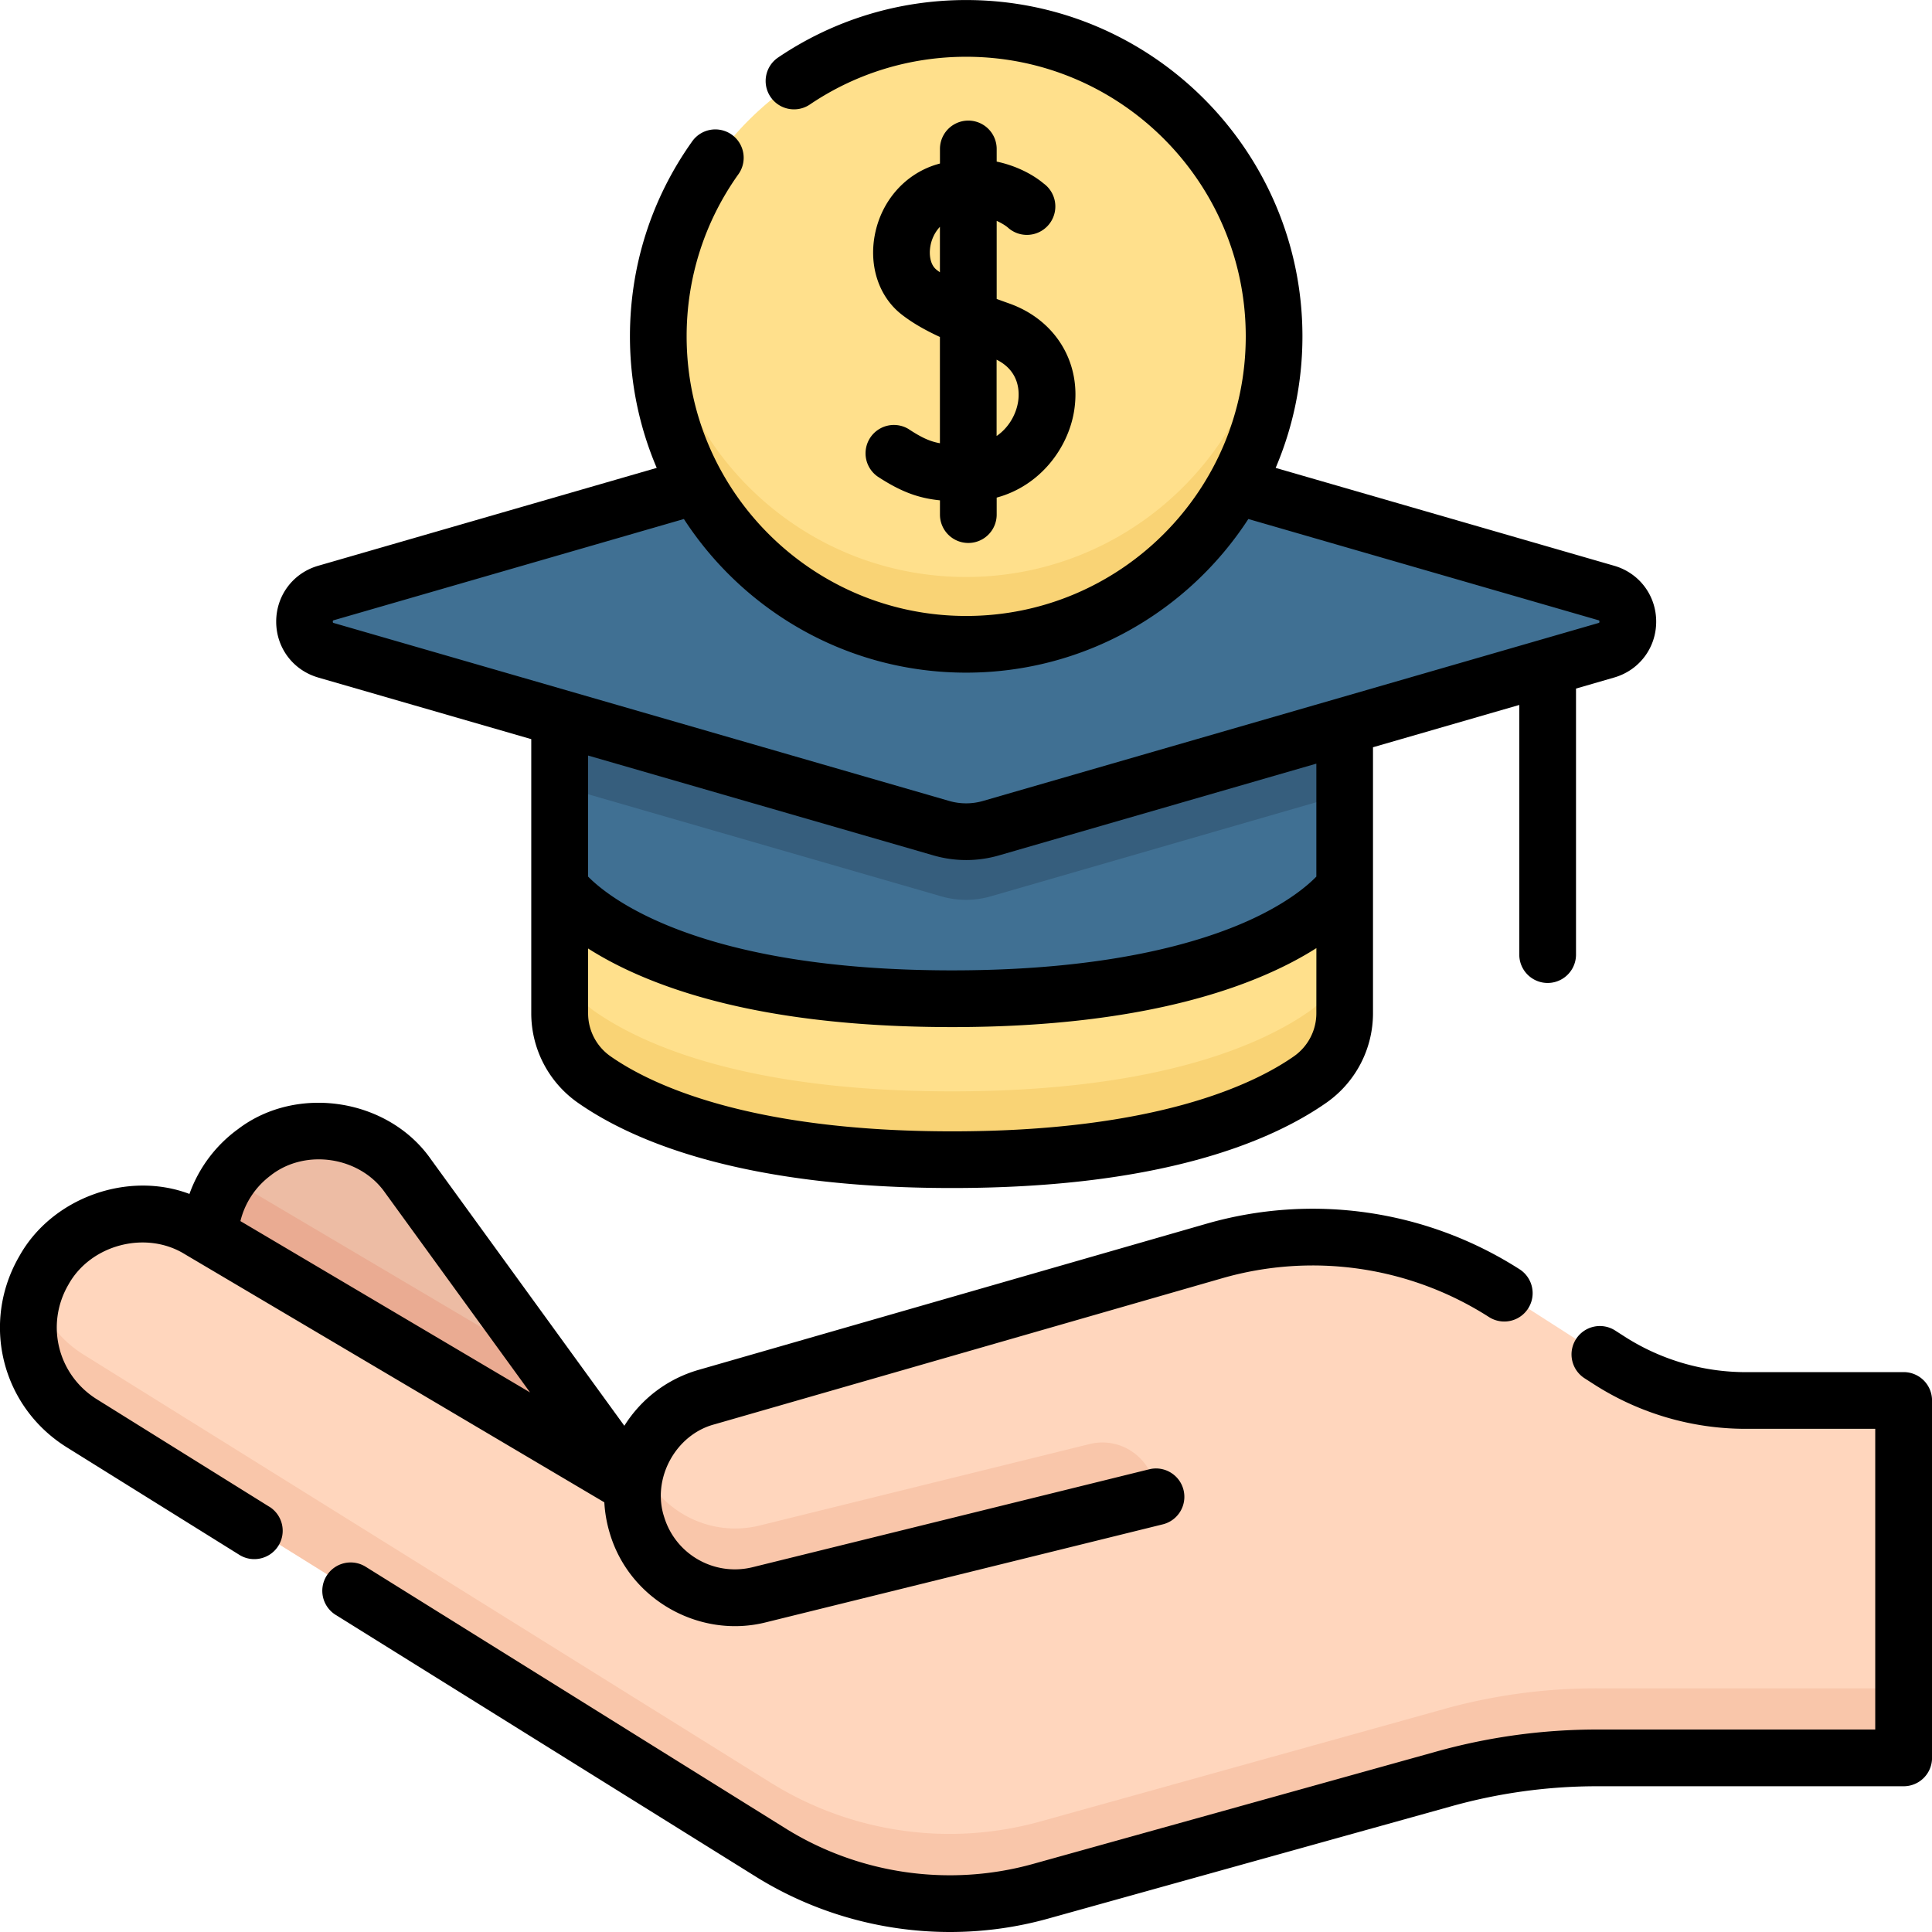 <svg id="Capa_1" enable-background="new 0 0 512 512" height="50" viewBox="0 0 50 50" width="50" xmlns="http://www.w3.org/2000/svg"><g><g><g><g><path d="M45.148 36.221a6.551 6.551 0 0 1 -3.533 -1.034L38.906 33.451a9.18 9.18 0 0 0 -7.49 -1.092l-13.12 3.774c-1.08 0.311 -1.807 1.25 -1.901 2.304L5.194 31.814c-1.396 -0.826 -3.197 -0.357 -4.014 1.044 -0.797 1.366 -0.363 3.119 0.98 3.955l17.79 11.083a8.749 8.749 0 0 0 6.974 1.002l10.433 -2.906a14.707 14.707 0 0 1 3.945 -0.539H49.219v-9.231h-4.07z" fill="#ffd6bd"/><path d="m37.357 44.234 -10.433 2.906a8.75 8.75 0 0 1 -6.974 -1.002L2.16 35.055a2.914 2.914 0 0 1 -1.242 -1.604c-0.394 1.246 0.088 2.642 1.242 3.361l17.79 11.083a8.749 8.749 0 0 0 6.974 1.002l10.433 -2.906a14.707 14.707 0 0 1 3.945 -0.539H49.219v-1.758h-7.917a14.707 14.707 0 0 0 -3.945 0.539" fill="#f9c6aa"/><g><path d="m16.395 38.438 0.001 -0.008 -5.808 -8.001c-0.92 -1.267 -2.692 -1.548 -3.959 -0.629 -0.728 0.528 -1.129 1.338 -1.166 2.171z" fill="#edbca4"/></g><path d="m16.395 38.43 -2.226 -3.067 -8.221 -4.862a2.842 2.842 0 0 0 -0.486 1.47l10.932 6.466z" fill="#eaab92"/></g><path d="M16.535 37.794a2.629 2.629 0 0 0 -0.036 1.648c0.409 1.344 1.797 2.133 3.161 1.796l10.246 -2.529c0 -0.894 -0.839 -1.551 -1.707 -1.337l-8.539 2.108c-1.326 0.327 -2.675 -0.41 -3.125 -1.686" fill="#f9c6aa"/></g><g><path d="m8.464 15.365 15.895 -4.595a2.311 2.311 0 0 1 1.283 0l15.895 4.595c0.742 0.214 0.742 1.265 0 1.479l-15.895 4.595a2.311 2.311 0 0 1 -1.283 0l-15.895 -4.595c-0.742 -0.214 -0.742 -1.265 0 -1.479" fill="#407093"/><path d="M24.359 21.439 14.499 18.589v7.633a2.085 2.085 0 0 0 0.891 1.709c1.219 0.853 3.896 2.071 9.248 2.071 5.351 0 8.029 -1.218 9.249 -2.072a2.086 2.086 0 0 0 0.891 -1.709v-7.423l-9.136 2.641a2.309 2.309 0 0 1 -1.282 0" fill="#407093"/><path d="M25.641 21.439a2.309 2.309 0 0 1 -1.282 0L14.499 18.589v1.758l9.86 2.85a2.309 2.309 0 0 0 1.282 0l9.136 -2.641v-1.758z" fill="#365e7d"/><path d="M24.638 25.844c-8.237 0 -10.138 -2.886 -10.138 -2.886v3.263a2.085 2.085 0 0 0 0.891 1.709c1.219 0.853 3.896 2.071 9.248 2.071 5.352 0 8.029 -1.218 9.249 -2.072a2.086 2.086 0 0 0 0.891 -1.709v-3.263s-1.903 2.886 -10.14 2.886" fill="#ffe08c"/><path d="M33.886 26.172c-1.219 0.853 -3.897 2.072 -9.249 2.072 -5.351 0 -8.029 -1.218 -9.248 -2.071a2.086 2.086 0 0 1 -0.891 -1.709v1.758a2.085 2.085 0 0 0 0.891 1.709c1.219 0.853 3.896 2.071 9.248 2.071 5.352 0 8.029 -1.218 9.249 -2.072a2.086 2.086 0 0 0 0.891 -1.709v-1.758A2.086 2.086 0 0 1 33.886 26.172" fill="#f9d375"/></g><g><path cx="256" cy="89.454" fill="#ffe08c" r="81.454" d="M32.954 8.736A7.954 7.954 0 0 1 25 16.69A7.954 7.954 0 0 1 17.046 8.736A7.954 7.954 0 0 1 32.954 8.736z"/></g><path d="M25 14.932c-4.096 0 -7.467 -3.096 -7.905 -7.076a8.008 8.008 0 0 0 -0.049 0.879c0 4.393 3.561 7.954 7.954 7.954s7.954 -3.561 7.954 -7.954c0 -0.297 -0.018 -0.59 -0.049 -0.879 -0.438 3.979 -3.809 7.076 -7.905 7.076" fill="#f9d375"/></g><g><path d="M49.266 35.511H45.188a5.815 5.815 0 0 1 -3.144 -0.921l-0.243 -0.156a0.733 0.733 0 0 0 -1.014 0.222 0.734 0.734 0 0 0 0.222 1.014l0.243 0.156a7.281 7.281 0 0 0 3.935 1.152h3.344v7.782h-7.198a15.469 15.469 0 0 0 -4.149 0.567l-10.452 2.912c-2.162 0.602 -4.496 0.267 -6.402 -0.92L9.463 40.547a0.734 0.734 0 0 0 -1.011 0.235 0.734 0.734 0 0 0 0.235 1.011l10.869 6.772C21.074 49.511 22.823 50 24.585 50c0.852 0 1.708 -0.114 2.542 -0.347l10.452 -2.912a14.004 14.004 0 0 1 3.756 -0.513h7.932a0.734 0.734 0 0 0 0.734 -0.734v-9.25a0.734 0.734 0 0 0 -0.734 -0.734"/><path d="M6.971 38.995 2.508 36.214c-1.015 -0.633 -1.338 -1.937 -0.736 -2.97 0.576 -1.036 2.007 -1.409 3.014 -0.784l10.854 6.42c0.015 0.27 0.062 0.54 0.143 0.806 0.517 1.732 2.344 2.731 4.045 2.298l10.265 -2.534a0.734 0.734 0 0 0 0.537 -0.888c-0.097 -0.393 -0.495 -0.634 -0.888 -0.537l-10.265 2.534c-0.988 0.243 -1.993 -0.328 -2.289 -1.301 -0.324 -0.988 0.296 -2.13 1.301 -2.396l13.144 -3.782a8.464 8.464 0 0 1 6.905 1.007 0.734 0.734 0 0 0 0.792 -1.236 9.932 9.932 0 0 0 -8.103 -1.182L18.084 35.451c-0.807 0.232 -1.483 0.743 -1.926 1.448l-5.001 -6.89c-1.096 -1.578 -3.46 -1.953 -4.991 -0.792a3.555 3.555 0 0 0 -1.263 1.682c-1.601 -0.605 -3.559 0.102 -4.399 1.604 -1.005 1.724 -0.466 3.9 1.227 4.955l4.463 2.781c0.339 0.213 0.795 0.112 1.011 -0.235a0.734 0.734 0 0 0 -0.235 -1.011m0.057 -8.59c0.902 -0.684 2.295 -0.463 2.941 0.467l3.75 5.166 -7.496 -4.434a2.092 2.092 0 0 1 0.806 -1.198"/><path d="m8.233 17.534 5.516 1.595v7.096a2.827 2.827 0 0 0 1.205 2.313c1.439 1.007 4.287 2.208 9.686 2.208s8.247 -1.201 9.687 -2.208a2.826 2.826 0 0 0 1.206 -2.313v-6.886l3.786 -1.095v6.461a0.734 0.734 0 1 0 1.468 0v-6.885l0.988 -0.286c0.65 -0.188 1.087 -0.769 1.087 -1.446s-0.437 -1.258 -1.087 -1.446l-8.761 -2.533c0.446 -1.046 0.693 -2.197 0.693 -3.404 0 -4.799 -3.904 -8.704 -8.703 -8.704 -1.744 0 -3.427 0.514 -4.866 1.487 -0.336 0.227 -0.424 0.683 -0.197 1.019s0.683 0.424 1.019 0.197c1.196 -0.808 2.595 -1.235 4.045 -1.235 3.99 0 7.235 3.246 7.235 7.236s-3.246 7.236 -7.235 7.236 -7.235 -3.246 -7.235 -7.236c0 -1.509 0.46 -2.955 1.33 -4.182a0.734 0.734 0 1 0 -1.197 -0.849c-1.047 1.476 -1.6 3.216 -1.6 5.031 0 1.207 0.247 2.358 0.693 3.404l-8.761 2.533c-0.65 0.188 -1.087 0.769 -1.087 1.446s0.437 1.258 1.087 1.446m25.832 8.691c0 0.442 -0.217 0.857 -0.579 1.111 -1.037 0.726 -3.565 1.943 -8.845 1.943s-7.808 -1.217 -8.844 -1.943a1.357 1.357 0 0 1 -0.579 -1.111v-1.678c0.264 0.168 0.573 0.343 0.933 0.516 2.101 1.007 4.957 1.518 8.49 1.518 5.154 0 7.977 -1.123 9.425 -2.044zm0 -3.539c-0.217 0.224 -0.735 0.675 -1.724 1.126 -1.302 0.593 -3.695 1.301 -7.701 1.301 -6.565 0 -8.89 -1.885 -9.423 -2.428v-3.132l8.94 2.585a3.043 3.043 0 0 0 1.693 0l8.215 -2.375zM8.619 16.06a0.068 0.068 0 0 1 0.021 -0.009l9.059 -2.619c1.553 2.391 4.246 3.976 7.304 3.976 3.057 0 5.751 -1.585 7.304 -3.976l9.059 2.619c0.016 0.004 0.021 0.009 0.021 0.009 0.008 0.01 0.008 0.045 0 0.055a0.068 0.068 0 0 1 -0.021 0.009l-15.924 4.604a1.575 1.575 0 0 1 -0.878 0l-15.924 -4.604c-0.016 -0.004 -0.021 -0.009 -0.021 -0.009 -0.008 -0.01 -0.008 -0.045 0 -0.055"/><path d="M23.516 11.105a0.734 0.734 0 0 0 -0.803 1.228c0.611 0.4 1.06 0.559 1.613 0.616v0.369a0.734 0.734 0 1 0 1.468 0v-0.44c1.122 -0.304 1.841 -1.271 2.001 -2.225 0.209 -1.246 -0.467 -2.372 -1.682 -2.801 -0.105 -0.037 -0.212 -0.076 -0.319 -0.115v-2.021c0.162 0.072 0.261 0.149 0.283 0.167a0.732 0.732 0 0 0 0.499 0.196 0.736 0.736 0 0 0 0.736 -0.736 0.734 0.734 0 0 0 -0.304 -0.595c-0.251 -0.211 -0.674 -0.452 -1.214 -0.566v-0.327a0.734 0.734 0 1 0 -1.468 0v0.377c-0.028 0.008 -0.056 0.015 -0.085 0.024 -0.822 0.248 -1.436 0.949 -1.602 1.83 -0.153 0.81 0.112 1.595 0.689 2.048 0.261 0.205 0.578 0.393 0.997 0.587v2.75c-0.266 -0.048 -0.482 -0.151 -0.81 -0.366m2.277 -1.796c0.61 0.304 0.594 0.861 0.554 1.101 -0.054 0.322 -0.242 0.66 -0.554 0.874zM24.234 6.978c-0.143 -0.112 -0.203 -0.356 -0.153 -0.622 0.03 -0.162 0.109 -0.343 0.244 -0.485v1.175q-0.048 -0.033 -0.091 -0.067"/></g></g></svg>